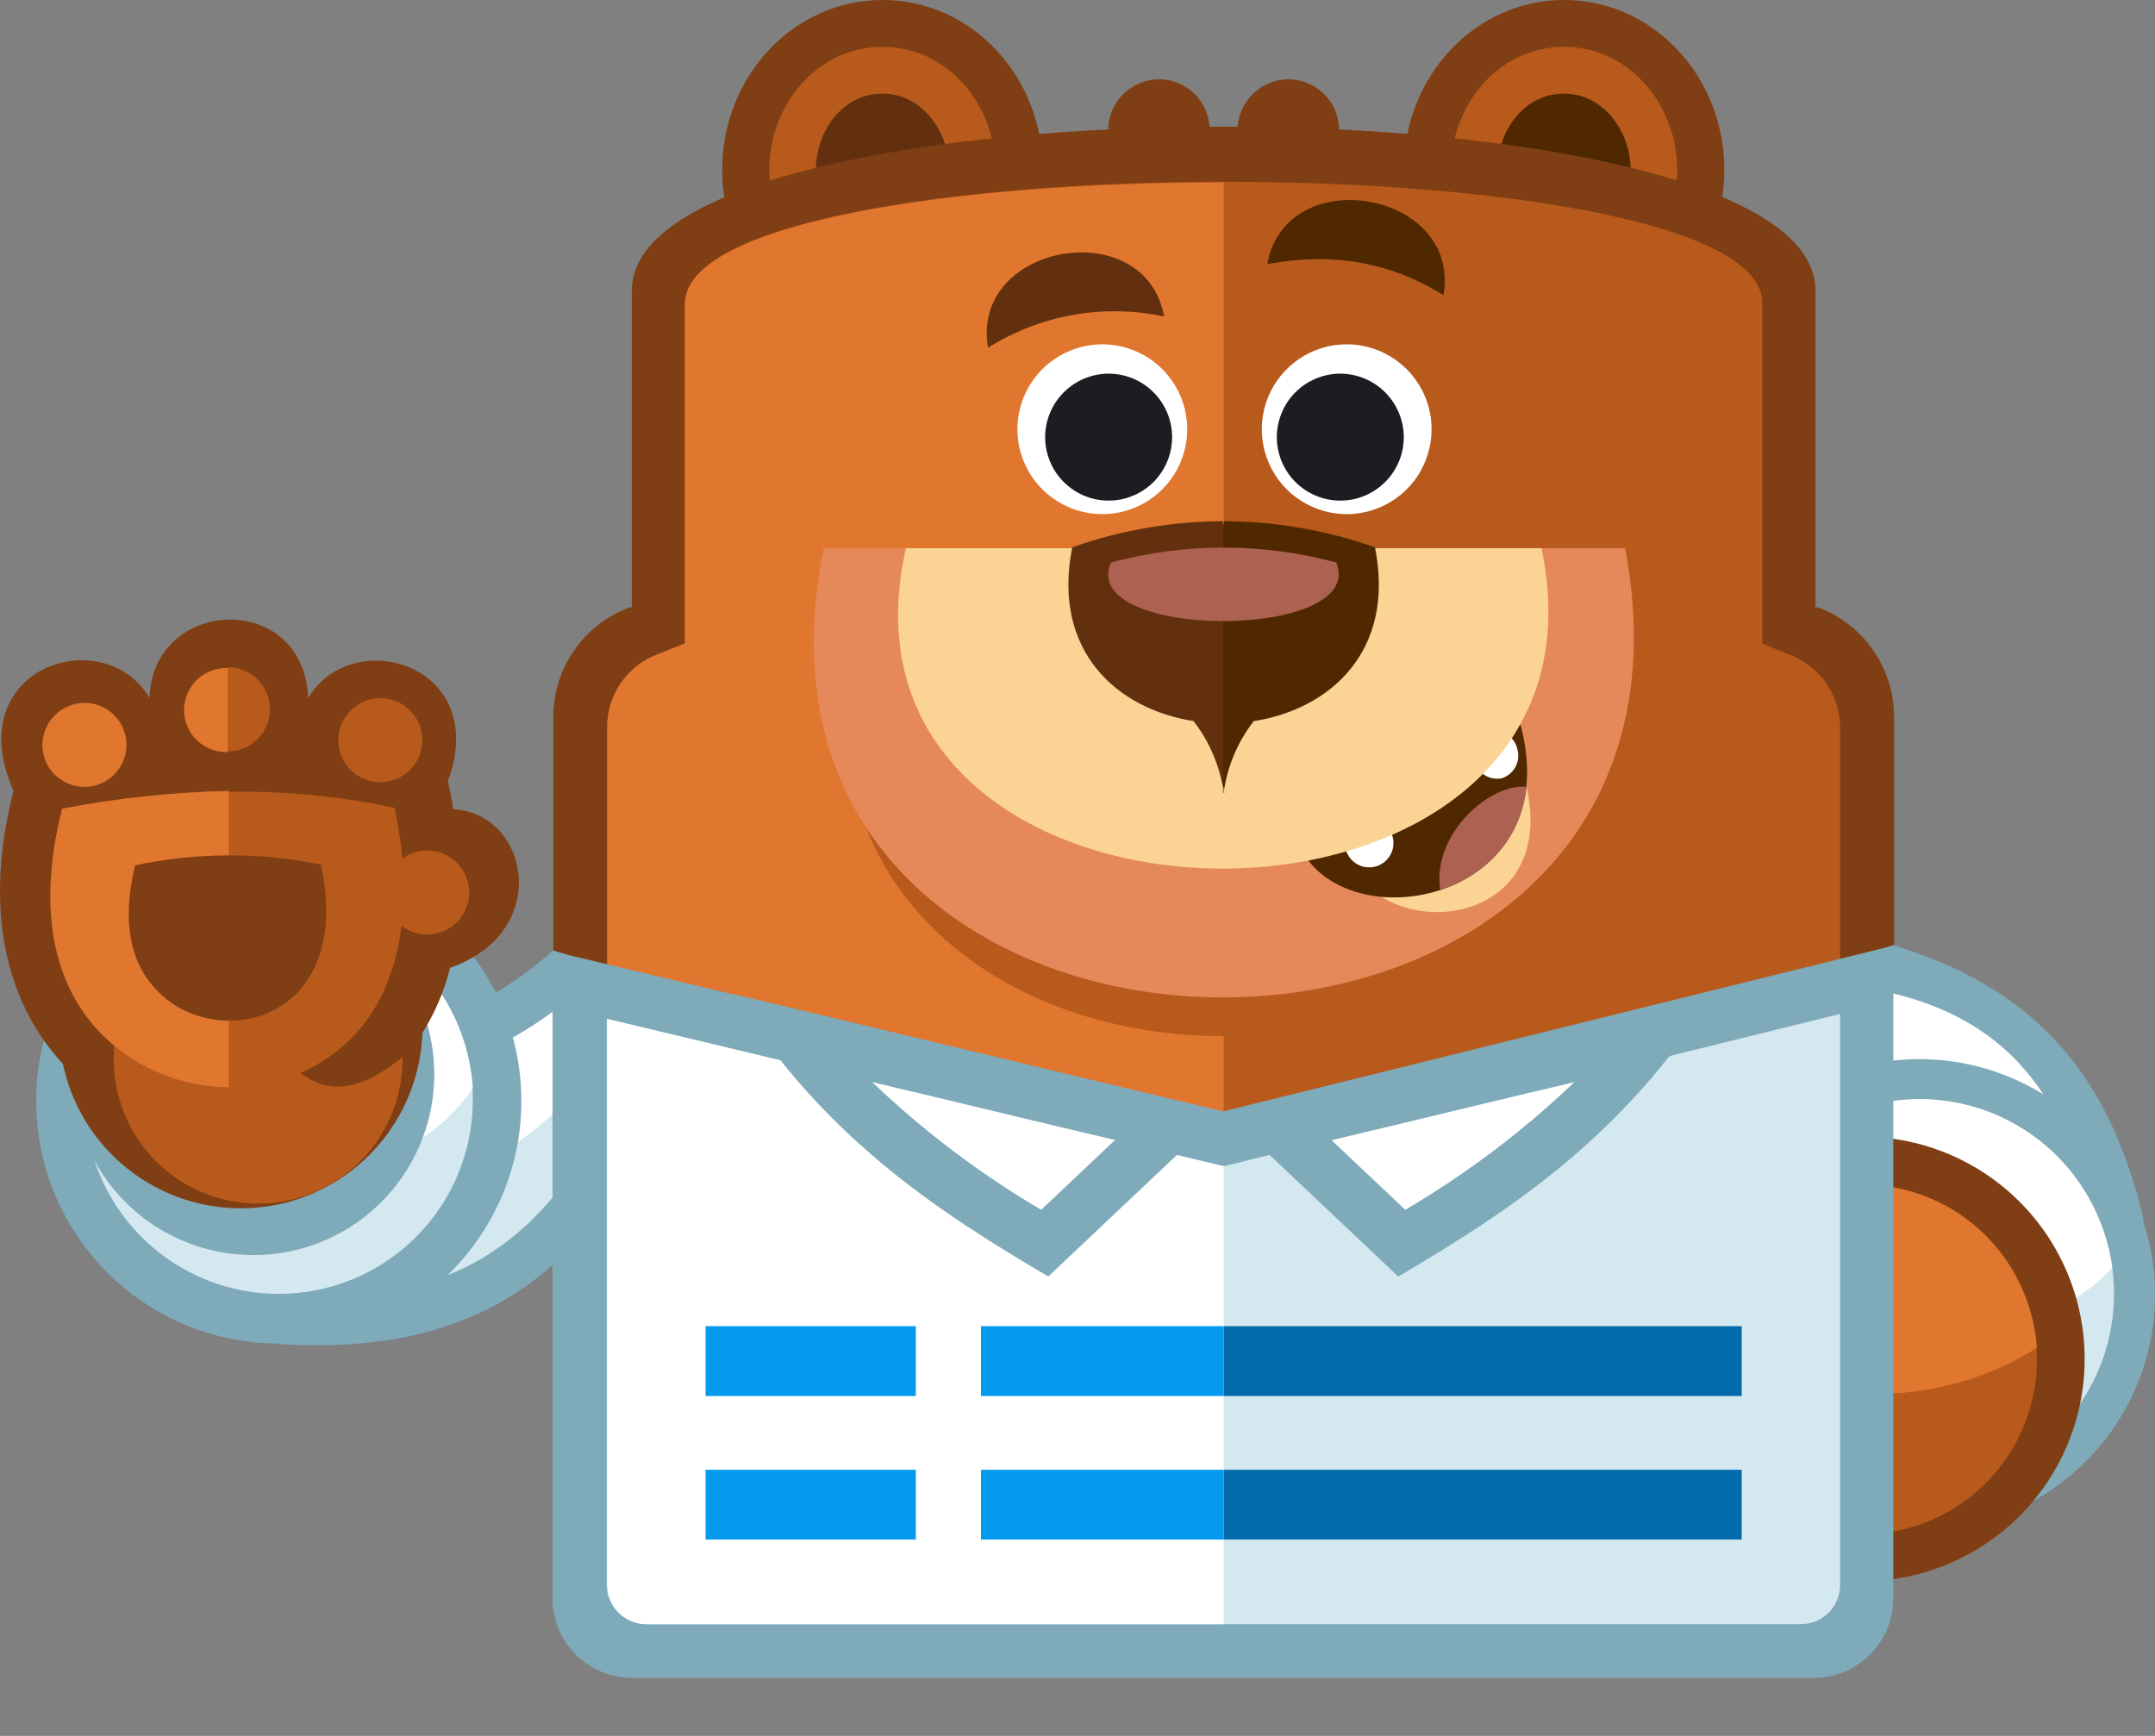 <svg width="36" height="29" viewBox="0 0 36 29" fill="none" xmlns="http://www.w3.org/2000/svg">
<rect x="0" y="0" width="36" height="29" fill="#808080" stroke="none"/>
<path d="M4.075 17.335C6.075 17.613 7.811 17.15 9.243 15.877L11.629 16.012L10.329 19.817C8.885 22.113 6.805 22.586 4.655 22.453L4.073 17.351L4.075 17.335Z" fill="#7EAABA"/>
<path d="M4.962 18.197L5.359 21.683C7.136 21.669 8.566 21.087 9.627 19.47L10.572 16.74L9.526 16.687C8.248 17.736 6.627 18.275 4.976 18.197H4.962Z" fill="#D3E8EF"/>
<path d="M4.962 18.197L5.2 20.264C7.652 19.974 9.561 18.966 10.555 16.74L9.508 16.687C8.232 17.735 6.612 18.274 4.962 18.197Z" fill="white"/>
<path d="M4.657 14.34C5.458 14.34 6.242 14.578 6.908 15.023C7.575 15.469 8.094 16.102 8.401 16.842C8.708 17.583 8.788 18.398 8.632 19.184C8.475 19.97 8.089 20.692 7.522 21.259C6.956 21.826 6.233 22.212 5.447 22.368C4.661 22.524 3.846 22.444 3.106 22.137C2.365 21.831 1.732 21.311 1.287 20.645C0.842 19.978 0.604 19.195 0.604 18.393C0.604 17.318 1.031 16.287 1.791 15.527C2.551 14.767 3.582 14.34 4.657 14.34Z" fill="#7EAABA"/>
<path d="M4.657 15.131C4.016 15.131 3.389 15.321 2.856 15.677C2.322 16.033 1.907 16.54 1.661 17.132C1.416 17.724 1.352 18.376 1.477 19.005C1.602 19.634 1.911 20.212 2.364 20.665C2.818 21.119 3.395 21.428 4.024 21.553C4.653 21.678 5.305 21.614 5.898 21.368C6.49 21.123 6.996 20.707 7.353 20.174C7.709 19.641 7.899 19.014 7.899 18.373C7.899 17.513 7.558 16.688 6.949 16.08C6.341 15.472 5.517 15.131 4.657 15.131Z" fill="#D3E8EF"/>
<path d="M4.657 15.131C4.133 15.129 3.617 15.254 3.153 15.497C2.689 15.739 2.29 16.091 1.993 16.522C2.047 17.346 2.412 18.119 3.013 18.685C3.615 19.25 4.409 19.567 5.235 19.57C5.759 19.572 6.275 19.446 6.739 19.203C7.203 18.961 7.601 18.609 7.899 18.178C7.845 17.354 7.481 16.581 6.879 16.015C6.277 15.45 5.483 15.133 4.657 15.131Z" fill="white"/>
<path d="M4.233 14.923C4.83 14.923 5.415 15.101 5.912 15.433C6.408 15.765 6.796 16.237 7.025 16.789C7.253 17.341 7.313 17.949 7.197 18.535C7.08 19.121 6.792 19.66 6.369 20.082C5.947 20.505 5.408 20.793 4.822 20.909C4.236 21.026 3.628 20.966 3.076 20.737C2.524 20.509 2.052 20.121 1.72 19.624C1.388 19.127 1.211 18.543 1.211 17.945C1.21 17.549 1.288 17.155 1.44 16.789C1.592 16.422 1.815 16.089 2.095 15.808C2.376 15.527 2.709 15.305 3.076 15.153C3.443 15.001 3.836 14.923 4.233 14.923Z" fill="#7EAABA"/>
<path d="M4.02 14.115C4.621 14.114 5.207 14.292 5.707 14.625C6.206 14.958 6.595 15.432 6.825 15.986C7.055 16.54 7.116 17.15 7 17.739C6.883 18.328 6.595 18.869 6.171 19.294C5.747 19.719 5.207 20.009 4.619 20.127C4.03 20.244 3.42 20.186 2.865 19.957C2.31 19.728 1.836 19.34 1.501 18.842C1.167 18.343 0.988 17.757 0.986 17.157C0.987 16.352 1.306 15.579 1.875 15.009C2.444 14.439 3.215 14.117 4.02 14.115Z" fill="#7F3E13"/>
<path d="M4.312 15.282C3.835 15.282 3.369 15.424 2.972 15.688C2.575 15.953 2.266 16.33 2.083 16.771C1.901 17.212 1.853 17.697 1.946 18.164C2.039 18.632 2.268 19.062 2.605 19.4C2.942 19.737 3.372 19.967 3.84 20.061C4.308 20.154 4.793 20.107 5.234 19.925C5.675 19.742 6.052 19.434 6.317 19.037C6.583 18.641 6.724 18.174 6.725 17.698C6.726 17.38 6.664 17.066 6.543 16.773C6.421 16.48 6.244 16.214 6.02 15.989C5.796 15.765 5.529 15.587 5.236 15.466C4.943 15.344 4.629 15.282 4.312 15.282Z" fill="#B85A1B"/>
<path d="M2.497 11.663C2.549 9.967 5.081 9.861 5.147 11.663C5.89 10.417 8.208 11.106 7.48 13.054C7.519 13.213 7.546 13.36 7.573 13.519C8.832 13.585 9.243 15.56 7.519 16.169C7.392 16.675 7.162 17.148 6.844 17.561C5.358 18.833 4.882 17.786 4.087 16.924C3.318 16.951 1.198 16.395 1.79 18.384C0.439 17.534 -0.436 15.784 0.226 13.213C-0.687 11.147 1.724 10.377 2.493 11.651L2.497 11.663Z" fill="#7F3E13"/>
<path d="M1.039 13.509C0.722 14.755 0.708 16.16 1.596 17.167C2.841 18.586 5.359 18.518 6.324 16.73C6.841 15.762 6.814 14.556 6.594 13.496C4.751 13.098 2.87 13.165 1.027 13.523L1.039 13.509Z" fill="#B85A1B"/>
<path d="M1.039 13.509C0.722 14.755 0.708 16.16 1.596 17.168C1.877 17.479 2.22 17.729 2.604 17.9C2.987 18.072 3.402 18.161 3.822 18.162V13.213C2.888 13.233 1.957 13.332 1.039 13.509Z" fill="#E1762F"/>
<path d="M2.259 14.455C2.086 15.145 2.073 15.941 2.577 16.496C3.266 17.292 4.67 17.253 5.214 16.245C5.505 15.705 5.492 15.039 5.359 14.443C4.336 14.235 3.281 14.239 2.259 14.455Z" fill="#7F3E13"/>
<path d="M6.353 11.663C6.492 11.663 6.628 11.704 6.744 11.781C6.859 11.858 6.949 11.968 7.002 12.096C7.056 12.225 7.069 12.366 7.042 12.502C7.015 12.638 6.948 12.764 6.85 12.862C6.752 12.96 6.627 13.027 6.49 13.054C6.354 13.081 6.213 13.067 6.085 13.014C5.956 12.961 5.846 12.871 5.769 12.755C5.692 12.64 5.651 12.504 5.651 12.365C5.652 12.179 5.726 12.001 5.858 11.87C5.989 11.738 6.167 11.664 6.353 11.663ZM3.808 12.552C3.995 12.552 4.173 12.477 4.305 12.346C4.437 12.214 4.511 12.035 4.511 11.849C4.511 11.663 4.437 11.484 4.305 11.352C4.173 11.22 3.995 11.146 3.808 11.146V12.552Z" fill="#B85A1B"/>
<path d="M3.808 12.552V11.16C3.714 11.156 3.619 11.171 3.53 11.204C3.441 11.238 3.36 11.289 3.292 11.354C3.223 11.42 3.169 11.499 3.132 11.586C3.094 11.673 3.075 11.767 3.075 11.862C3.075 11.957 3.094 12.051 3.132 12.138C3.169 12.225 3.223 12.304 3.292 12.369C3.36 12.435 3.441 12.486 3.53 12.519C3.619 12.553 3.714 12.568 3.808 12.564V12.552ZM1.41 11.741C1.549 11.741 1.685 11.782 1.801 11.859C1.916 11.937 2.006 12.046 2.059 12.175C2.113 12.303 2.127 12.444 2.099 12.581C2.072 12.717 2.005 12.842 1.907 12.94C1.809 13.038 1.684 13.105 1.548 13.132C1.411 13.16 1.27 13.146 1.142 13.092C1.013 13.039 0.904 12.949 0.826 12.834C0.749 12.718 0.708 12.582 0.708 12.443C0.71 12.258 0.784 12.08 0.916 11.949C1.047 11.818 1.225 11.744 1.41 11.742V11.741Z" fill="#E1762F"/>
<path d="M7.136 14.208C7.275 14.208 7.41 14.249 7.526 14.326C7.641 14.403 7.732 14.513 7.785 14.641C7.838 14.77 7.852 14.911 7.825 15.047C7.798 15.184 7.731 15.309 7.632 15.407C7.534 15.505 7.409 15.572 7.273 15.599C7.136 15.626 6.995 15.612 6.867 15.559C6.739 15.506 6.629 15.416 6.552 15.3C6.474 15.185 6.433 15.049 6.433 14.91C6.434 14.724 6.509 14.546 6.64 14.415C6.772 14.283 6.95 14.209 7.136 14.208Z" fill="#B85A1B"/>
<path d="M31.243 22.503C31.085 20.399 30.13 18.886 28.248 18.064L28.619 16.607L31.641 15.796C34.278 16.592 35.312 18.275 35.816 20.396L31.256 22.516L31.243 22.503Z" fill="#7EAABA"/>
<path d="M31.866 21.351L34.874 19.946C34.345 18.183 33.469 17.043 31.614 16.593L29.256 17.23L29.149 17.627C30.62 18.462 31.496 19.734 31.851 21.338L31.866 21.351Z" fill="white"/>
<path d="M28.328 22.862C28.084 22.122 28.065 21.328 28.273 20.578C28.481 19.828 28.906 19.156 29.496 18.648C30.085 18.14 30.812 17.818 31.585 17.723C32.358 17.628 33.141 17.765 33.836 18.115C34.531 18.465 35.107 19.014 35.49 19.691C35.873 20.368 36.047 21.144 35.989 21.92C35.932 22.697 35.645 23.438 35.166 24.052C34.687 24.665 34.037 25.122 33.298 25.366C32.807 25.528 32.289 25.592 31.774 25.553C31.258 25.515 30.755 25.376 30.294 25.143C29.832 24.911 29.421 24.59 29.084 24.198C28.746 23.806 28.489 23.352 28.328 22.862Z" fill="#7EAABA"/>
<path d="M28.977 22.637C29.18 23.248 29.558 23.785 30.065 24.18C30.572 24.575 31.185 24.811 31.827 24.858C32.468 24.905 33.109 24.761 33.668 24.444C34.228 24.127 34.68 23.651 34.969 23.076C35.258 22.502 35.37 21.855 35.291 21.217C35.212 20.578 34.946 19.978 34.526 19.491C34.106 19.004 33.551 18.653 32.931 18.482C32.312 18.31 31.655 18.326 31.044 18.528C30.638 18.661 30.262 18.873 29.938 19.152C29.614 19.43 29.348 19.771 29.156 20.153C28.964 20.535 28.849 20.951 28.819 21.377C28.788 21.804 28.842 22.232 28.977 22.637Z" fill="#D3E8EF"/>
<path d="M35.286 21.179C35.26 20.98 35.215 20.785 35.151 20.596C35.018 20.19 34.806 19.814 34.528 19.49C34.249 19.166 33.909 18.9 33.527 18.708C33.145 18.515 32.729 18.401 32.303 18.37C31.877 18.339 31.448 18.393 31.043 18.528C30.538 18.689 30.081 18.977 29.718 19.363C29.744 19.561 29.789 19.757 29.853 19.947C29.985 20.353 30.196 20.73 30.475 21.054C30.753 21.379 31.093 21.645 31.475 21.838C31.856 22.031 32.272 22.146 32.699 22.177C33.125 22.209 33.554 22.155 33.96 22.02C34.467 21.858 34.923 21.568 35.286 21.179Z" fill="white"/>
<path d="M27.586 23.869C27.355 23.172 27.336 22.422 27.532 21.714C27.727 21.005 28.128 20.371 28.684 19.891C29.24 19.411 29.926 19.106 30.655 19.016C31.384 18.926 32.123 19.054 32.78 19.384C33.436 19.714 33.98 20.231 34.342 20.87C34.704 21.509 34.869 22.241 34.815 22.974C34.761 23.707 34.491 24.407 34.039 24.986C33.587 25.565 32.974 25.997 32.276 26.228C31.814 26.382 31.325 26.443 30.838 26.408C30.352 26.373 29.877 26.242 29.441 26.023C29.005 25.804 28.617 25.501 28.299 25.131C27.98 24.762 27.738 24.333 27.586 23.869Z" fill="#7F3E13"/>
<path d="M28.341 23.631C28.16 23.082 28.146 22.493 28.3 21.937C28.454 21.381 28.769 20.883 29.206 20.506C29.644 20.13 30.183 19.891 30.755 19.821C31.328 19.75 31.909 19.852 32.424 20.112C32.939 20.372 33.366 20.778 33.65 21.281C33.934 21.783 34.062 22.358 34.019 22.934C33.976 23.509 33.763 24.059 33.407 24.513C33.052 24.968 32.569 25.306 32.021 25.487C31.287 25.727 30.487 25.667 29.797 25.319C29.108 24.971 28.584 24.364 28.341 23.631Z" fill="#B85A1B"/>
<path d="M28.222 22.252C28.325 21.605 28.642 21.012 29.122 20.567C29.602 20.122 30.217 19.851 30.87 19.798C31.522 19.744 32.174 19.911 32.72 20.272C33.266 20.634 33.675 21.167 33.881 21.789C33.961 22.024 34.01 22.269 34.027 22.517C32.144 23.71 29.68 23.445 28.218 22.239L28.222 22.252Z" fill="#E1762F"/>
<path d="M14.743 0C16.229 0 17.42 1.273 17.42 2.837C17.42 4.401 16.227 5.674 14.743 5.674C13.258 5.674 12.065 4.4 12.065 2.837C12.065 1.274 13.258 0 14.743 0Z" fill="#7F3E13"/>
<path d="M14.743 0.782C13.643 0.782 12.851 1.763 12.851 2.837C12.851 3.911 13.647 4.89 14.743 4.89C15.838 4.89 16.634 3.91 16.634 2.837C16.634 1.764 15.842 0.782 14.743 0.782Z" fill="#B85A1B"/>
<path d="M14.743 1.564C14.067 1.564 13.63 2.2 13.63 2.837C13.63 3.473 14.081 4.108 14.743 4.108C15.405 4.108 15.856 3.471 15.856 2.837C15.856 2.202 15.405 1.564 14.743 1.564Z" fill="#63300F"/>
<path d="M26.127 0C27.613 0 28.805 1.273 28.805 2.837C28.805 4.401 27.612 5.674 26.127 5.674C24.642 5.674 23.451 4.401 23.451 2.837C23.451 1.273 24.644 0 26.127 0Z" fill="#7F3E13"/>
<path d="M26.127 0.782C25.027 0.782 24.236 1.763 24.236 2.837C24.236 3.911 25.03 4.89 26.127 4.89C27.224 4.89 28.018 3.91 28.018 2.837C28.018 1.764 27.228 0.782 26.127 0.782Z" fill="#B85A1B"/>
<path d="M26.127 1.564C25.451 1.564 25.014 2.2 25.014 2.837C25.014 3.473 25.465 4.108 26.127 4.108C26.789 4.108 27.241 3.471 27.241 2.837C27.241 2.202 26.79 1.564 26.127 1.564Z" fill="#4F2800"/>
<path d="M19.355 1.325C19.523 1.324 19.687 1.373 19.828 1.466C19.968 1.558 20.077 1.69 20.142 1.845C20.207 2 20.225 2.171 20.193 2.336C20.161 2.501 20.081 2.652 19.962 2.772C19.844 2.891 19.692 2.972 19.528 3.005C19.363 3.038 19.192 3.022 19.037 2.958C18.881 2.894 18.749 2.785 18.655 2.645C18.562 2.506 18.512 2.342 18.512 2.174C18.513 1.95 18.602 1.736 18.76 1.577C18.918 1.418 19.131 1.328 19.355 1.325ZM21.516 1.325C21.684 1.324 21.849 1.373 21.989 1.466C22.129 1.558 22.239 1.69 22.304 1.845C22.369 2 22.387 2.171 22.354 2.336C22.322 2.501 22.242 2.652 22.123 2.772C22.005 2.891 21.854 2.972 21.689 3.005C21.524 3.038 21.354 3.022 21.198 2.958C21.043 2.894 20.91 2.785 20.817 2.645C20.723 2.506 20.673 2.342 20.673 2.174C20.675 1.95 20.764 1.736 20.921 1.578C21.078 1.419 21.292 1.328 21.515 1.325H21.516Z" fill="#7F3E13"/>
<path d="M30.328 4.863V10.139L30.382 10.152C30.755 10.294 31.076 10.546 31.301 10.876C31.526 11.205 31.645 11.596 31.641 11.995V15.784L20.442 19.483L9.243 15.877V11.995C9.24 11.596 9.359 11.205 9.584 10.876C9.809 10.546 10.129 10.294 10.502 10.152L10.555 10.139V4.851C10.555 1.204 30.328 1.204 30.328 4.851V4.863Z" fill="#7F3E13"/>
<path d="M11.442 5.063V10.748L10.979 10.934C10.73 11.028 10.516 11.197 10.366 11.418C10.217 11.639 10.139 11.9 10.144 12.166V16.169L20.442 19.483L30.74 16.089V12.172C30.743 11.906 30.665 11.645 30.515 11.425C30.366 11.205 30.152 11.035 29.904 10.94L29.441 10.753V5.063C29.441 2.361 11.456 2.361 11.456 5.063H11.442Z" fill="#B85A1B"/>
<path d="M11.442 5.063V10.748L10.979 10.934C10.73 11.028 10.516 11.197 10.366 11.418C10.217 11.639 10.139 11.9 10.144 12.166V16.169L20.442 19.483V17.309C16.877 17.321 13.312 14.99 14.252 10.364H20.442V3.048C15.949 3.048 11.442 3.723 11.442 5.074V5.063Z" fill="#E1762F"/>
<path d="M13.762 9.158H27.148C29.049 19.204 11.721 19.125 13.762 9.158Z" fill="#E5895B"/>
<path d="M14.425 9.94C14.239 11.491 14.571 12.988 15.724 14.155C16.939 15.371 18.785 15.911 20.482 15.891C22.112 15.877 23.848 15.361 25.054 14.207C26.261 13.054 26.631 11.53 26.473 9.94H14.425Z" fill="#E5895B"/>
<path d="M22.682 14.632C23.583 15.797 26.207 15.321 25.424 12.855L22.682 14.632Z" fill="#FAD395"/>
<path d="M21.86 14.38C22.867 15.678 26.154 14.91 25.399 12.1L21.86 14.38Z" fill="#4F2800"/>
<path d="M22.735 13.704C22.811 13.676 22.895 13.672 22.974 13.692C23.052 13.713 23.123 13.756 23.177 13.817C23.231 13.878 23.265 13.954 23.275 14.035C23.285 14.116 23.27 14.198 23.233 14.27C23.196 14.343 23.137 14.402 23.066 14.441C22.994 14.48 22.913 14.496 22.832 14.488C22.75 14.48 22.674 14.447 22.612 14.395C22.549 14.342 22.504 14.272 22.482 14.194C22.452 14.095 22.461 13.989 22.509 13.897C22.556 13.806 22.637 13.736 22.735 13.704ZM24.881 12.218C24.982 12.195 25.087 12.213 25.174 12.268C25.261 12.322 25.323 12.409 25.346 12.509C25.376 12.608 25.366 12.714 25.319 12.806C25.272 12.897 25.191 12.967 25.094 13C24.994 13.022 24.889 13.004 24.802 12.95C24.715 12.895 24.653 12.808 24.63 12.708C24.601 12.61 24.611 12.504 24.658 12.413C24.704 12.322 24.785 12.252 24.881 12.219V12.218Z" fill="white"/>
<path d="M24.06 14.871C24.776 14.632 25.399 14.06 25.504 13.147C24.922 13.067 23.915 13.914 24.06 14.871Z" fill="#AD6151"/>
<path d="M15.134 9.158H25.751C27.254 16.328 13.524 16.262 15.134 9.158Z" fill="#FAD395"/>
<path d="M20.442 13.239C20.502 12.805 20.675 12.394 20.944 12.047C22.215 11.849 23.316 10.882 22.97 9.144C22.162 8.858 21.311 8.711 20.453 8.708L19.936 10.351L20.453 13.254L20.442 13.239Z" fill="#4F2800"/>
<path d="M20.442 13.239C20.381 12.804 20.208 12.393 19.938 12.046C18.666 11.848 17.566 10.88 17.912 9.143C18.721 8.857 19.572 8.71 20.43 8.707V13.239H20.442Z" fill="#63300F"/>
<path d="M18.56 9.397C19.793 9.065 21.091 9.065 22.324 9.397C22.854 10.709 17.99 10.696 18.56 9.397Z" fill="#AD6151"/>
<path d="M18.415 5.752C18.695 5.752 18.969 5.835 19.203 5.991C19.436 6.147 19.618 6.369 19.725 6.628C19.832 6.887 19.86 7.172 19.806 7.447C19.751 7.723 19.616 7.975 19.418 8.174C19.219 8.372 18.966 8.507 18.691 8.562C18.416 8.617 18.131 8.589 17.872 8.481C17.613 8.374 17.391 8.192 17.235 7.959C17.079 7.725 16.996 7.451 16.996 7.171C16.997 6.795 17.146 6.434 17.412 6.168C17.678 5.902 18.038 5.753 18.415 5.752Z" fill="white"/>
<path d="M18.52 6.242C18.73 6.242 18.935 6.305 19.109 6.421C19.283 6.538 19.419 6.703 19.5 6.897C19.58 7.091 19.601 7.304 19.56 7.51C19.519 7.715 19.418 7.904 19.27 8.053C19.121 8.201 18.933 8.302 18.727 8.343C18.521 8.384 18.308 8.363 18.114 8.283C17.92 8.202 17.755 8.066 17.638 7.892C17.522 7.718 17.459 7.513 17.459 7.303C17.46 7.022 17.572 6.753 17.771 6.554C17.97 6.355 18.239 6.243 18.52 6.242Z" fill="#1B1D23"/>
<path d="M22.496 5.752C22.215 5.752 21.941 5.836 21.708 5.992C21.475 6.148 21.293 6.37 21.186 6.629C21.079 6.888 21.051 7.173 21.106 7.448C21.161 7.723 21.296 7.976 21.494 8.174C21.693 8.372 21.946 8.507 22.221 8.562C22.496 8.617 22.781 8.588 23.04 8.481C23.299 8.374 23.521 8.192 23.677 7.959C23.832 7.725 23.915 7.451 23.915 7.171C23.915 6.794 23.765 6.434 23.499 6.168C23.233 5.902 22.872 5.752 22.496 5.752Z" fill="white"/>
<path d="M22.39 6.242C22.181 6.242 21.976 6.305 21.801 6.421C21.627 6.538 21.491 6.703 21.411 6.897C21.33 7.091 21.309 7.304 21.35 7.51C21.391 7.715 21.492 7.904 21.64 8.053C21.789 8.201 21.978 8.302 22.183 8.343C22.389 8.384 22.602 8.363 22.796 8.283C22.99 8.202 23.155 8.066 23.272 7.892C23.389 7.718 23.451 7.513 23.451 7.303C23.45 7.022 23.338 6.753 23.139 6.554C22.941 6.355 22.671 6.243 22.39 6.242Z" fill="#1B1D23"/>
<path d="M19.448 5.288C18.437 5.071 17.381 5.258 16.506 5.809C16.201 4.069 19.129 3.552 19.448 5.288Z" fill="#63300F"/>
<path d="M21.17 4.413C22.297 4.201 23.264 4.4 24.113 4.931C24.418 3.194 21.484 2.678 21.17 4.413Z" fill="#4F2800"/>
<path d="M31.628 15.798V26.705C31.627 27.056 31.487 27.393 31.239 27.641C30.99 27.89 30.654 28.03 30.303 28.032H10.555C10.204 28.03 9.867 27.89 9.618 27.642C9.37 27.393 9.23 27.056 9.23 26.705V15.891L20.429 18.568L31.628 15.798Z" fill="#7EAABA"/>
<path d="M30.74 16.938L20.442 19.483L10.136 17.022V26.471C10.135 26.559 10.152 26.645 10.185 26.726C10.218 26.807 10.267 26.88 10.329 26.942C10.391 27.003 10.464 27.052 10.545 27.085C10.626 27.118 10.712 27.134 10.8 27.133H30.077C30.164 27.134 30.251 27.118 30.332 27.085C30.412 27.052 30.486 27.003 30.548 26.942C30.609 26.88 30.658 26.807 30.691 26.726C30.724 26.645 30.741 26.559 30.74 26.471V16.938Z" fill="#D3E8EF"/>
<path d="M20.442 19.483L10.144 17.022V26.471C10.144 26.558 10.16 26.645 10.193 26.726C10.226 26.806 10.275 26.88 10.337 26.941C10.398 27.003 10.472 27.051 10.552 27.084C10.633 27.117 10.719 27.134 10.806 27.133H20.442V19.483Z" fill="white"/>
<path d="M20.442 22.155H29.096V23.322H20.442V22.155ZM20.442 24.554H29.096V25.72H20.442V24.554Z" fill="#036AAB"/>
<path d="M11.787 22.155H20.442V23.322H11.787V22.155ZM20.442 25.72V24.554H11.787V25.72H20.442Z" fill="#0399ED"/>
<path d="M15.299 21.404H16.387V26.693H15.299V21.404Z" fill="white"/>
<path d="M12.252 16.607C14.982 17.257 17.712 17.919 20.429 18.569L17.512 21.325C15.618 20.211 13.748 18.979 12.252 16.607Z" fill="#7EAABA"/>
<path d="M14.571 18.078C15.426 18.895 16.373 19.611 17.393 20.211L18.627 19.045C17.274 18.728 15.922 18.395 14.571 18.078Z" fill="white"/>
<path d="M28.619 16.607C25.889 17.257 23.159 17.919 20.442 18.569L23.358 21.325C25.253 20.211 27.121 18.979 28.619 16.607Z" fill="#7EAABA"/>
<path d="M26.3 18.078C25.444 18.895 24.497 19.611 23.476 20.211L22.244 19.048C23.597 18.728 24.948 18.395 26.3 18.078Z" fill="white"/>
</svg>
